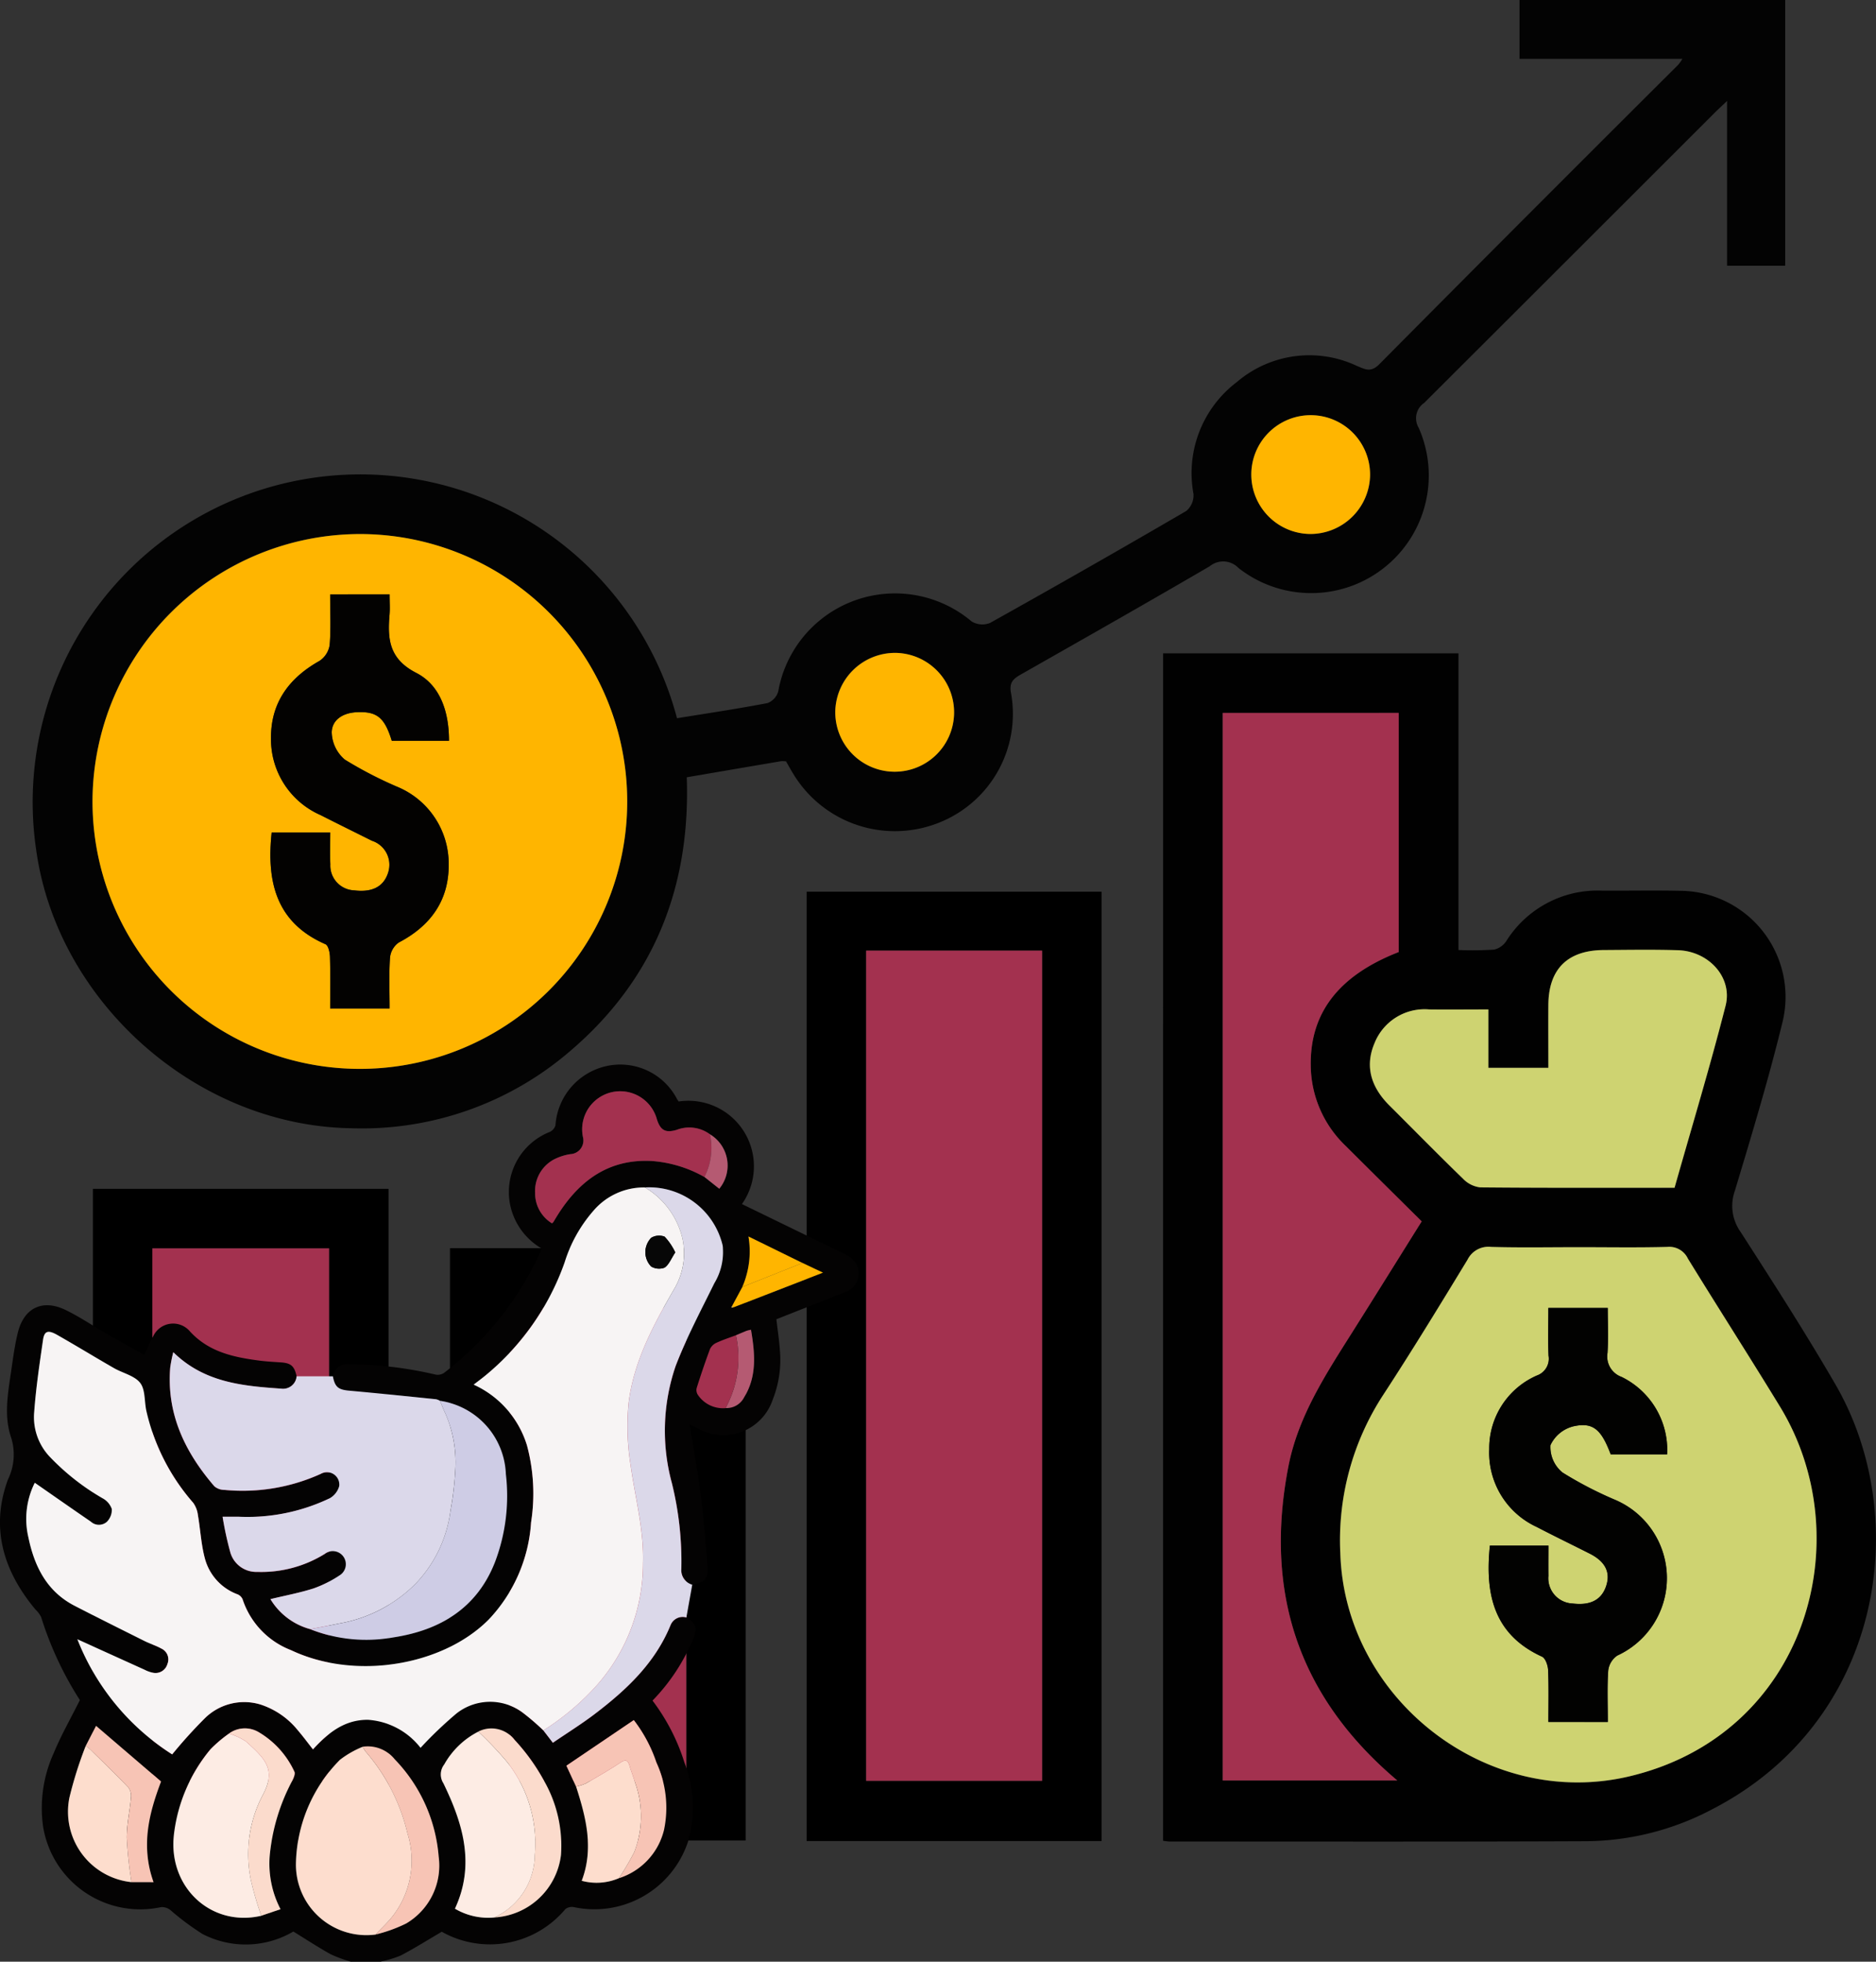 <svg xmlns="http://www.w3.org/2000/svg" width="164.611" height="172.089" viewBox="0 0 164.611 172.089"><rect x="0" y="0" width="164.611" height="172.089" fill="#333333" stroke="none"/><g transform="translate(7591.814 6680.465)"><g transform="translate(-7594.895 -6687.322)"><g transform="translate(5.978 6.857)"><path d="M233.8,138.536H259.72v26.027a29.834,29.834,0,0,0,3.143-.037,1.781,1.781,0,0,0,1.069-.773,9.447,9.447,0,0,1,8.389-4.4c2.281.013,4.562-.035,6.842.014a9.31,9.31,0,0,1,9,11.475c-1.215,4.992-2.709,9.919-4.19,14.841a3.926,3.926,0,0,0,.5,3.607c2.843,4.42,5.693,8.843,8.327,13.388,6.834,11.791,4.117,29.607-10.866,37.289a24.013,24.013,0,0,1-10.933,2.776c-12.217.054-24.435.026-36.652.027a5.315,5.315,0,0,1-.551-.065Zm36.431,52.1c-2.551,0-5.1.05-7.652-.025a2.047,2.047,0,0,0-2.072,1.126c-2.424,3.981-4.855,7.961-7.4,11.864a23.328,23.328,0,0,0-3.76,13.878c.386,12.775,12.839,22.5,25.287,19.595,15.562-3.628,20.418-20.782,13.286-32.462-2.655-4.348-5.407-8.637-8.076-12.977a1.8,1.8,0,0,0-1.8-1.024c-2.6.071-5.21.025-7.815.025m-31.2-46.872v93.655h15.319c-8.751-7.385-11.68-16.6-9.559-27.54.857-4.418,3.284-8.1,5.629-11.815,2.015-3.194,4.009-6.4,6.069-9.693-2.287-2.269-4.485-4.439-6.671-6.621a9.867,9.867,0,0,1-3.062-6.967c-.1-4.686,2.45-7.988,7.717-10.04v-20.98Zm39.65,41.657c1.513-5.341,3.114-10.621,4.476-15.962.635-2.49-1.476-4.79-4.18-4.872-2.169-.066-4.342-.028-6.514-.015-3.165.018-4.831,1.664-4.856,4.794-.015,1.831,0,3.661,0,5.539h-5.263v-5.122c-1.839,0-3.515.016-5.19,0a4.725,4.725,0,0,0-4.8,2.955c-.89,2.089-.258,3.914,1.308,5.473,2.154,2.145,4.281,4.317,6.464,6.431a2.5,2.5,0,0,0,1.495.75c5.642.053,11.285.033,17.064.033" transform="translate(-134.642 -81.222)" fill="#010101"/><path d="M150.7,12.019H136.412V6.857h23.313V30.164h-5.1V15.713c-.524.5-.815.763-1.095,1.042Q140.8,29.48,128.058,42.193a1.632,1.632,0,0,0-.493,2.193,10.321,10.321,0,0,1-15.809,12.3,1.861,1.861,0,0,0-2.524-.156c-5.473,3.194-10.985,6.32-16.495,9.45-.7.4-1.142.687-.937,1.713a10.264,10.264,0,0,1-6.4,11.363A10.421,10.421,0,0,1,72.828,74.97c-.287-.445-.538-.914-.776-1.321a2.6,2.6,0,0,0-.428-.017c-2.719.461-5.436.926-8.283,1.413.338,9.628-2.885,17.772-10.273,24.052a27.984,27.984,0,0,1-19.2,6.735C20.228,105.6,8.088,94.684,6.255,81.409a28.747,28.747,0,0,1,56.23-11.545c2.637-.427,5.3-.823,7.939-1.328a1.54,1.54,0,0,0,.947-1.039,10.408,10.408,0,0,1,16.957-6.131,1.806,1.806,0,0,0,1.626.139q8.654-4.832,17.217-9.822a1.8,1.8,0,0,0,.634-1.493,10.015,10.015,0,0,1,3.8-9.814,9.784,9.784,0,0,1,10.54-1.418c.719.3,1.224.6,1.968-.153q13.08-13.18,26.24-26.279a4.424,4.424,0,0,0,.35-.506M34.759,53.707A23.459,23.459,0,1,0,58.12,77.185,23.5,23.5,0,0,0,34.759,53.707m83.324-.005a5.211,5.211,0,1,0-5.208-5.3,5.263,5.263,0,0,0,5.208,5.3M81.723,64.133A5.213,5.213,0,1,0,86.8,69.4a5.244,5.244,0,0,0-5.074-5.267" transform="translate(-5.978 -6.857)" fill="#030303"/><path d="M187.822,269.862H161.939V186.578h25.883Zm-20.661-5.286H182.6V191.748H167.161Z" transform="translate(-94.057 -108.354)"/><path d="M18.047,246.467H43.989v57.161H18.047Zm5.22,51.936h15.5V251.691h-15.5Z" transform="translate(-12.794 -142.176)"/><path d="M115.981,310.389H90.039V258.425h25.942Zm-5.212-46.732h-15.5v41.5h15.5Z" transform="translate(-53.451 -148.93)"/><path d="M290.387,258.194c2.605,0,5.212.045,7.815-.025a1.8,1.8,0,0,1,1.8,1.024c2.669,4.34,5.42,8.629,8.076,12.977,7.132,11.68,2.276,28.834-13.286,32.462-12.448,2.9-24.9-6.82-25.287-19.595a23.328,23.328,0,0,1,3.76-13.878c2.548-3.9,4.978-7.882,7.4-11.864a2.047,2.047,0,0,1,2.072-1.126c2.549.075,5.1.025,7.652.025m2.589,41.654c0-1.6-.065-3.067.037-4.519a1.852,1.852,0,0,1,.8-1.313,7.47,7.47,0,0,0-.2-13.662A33.359,33.359,0,0,1,289,277.962a2.871,2.871,0,0,1-1.059-2.4,3.017,3.017,0,0,1,2.042-1.66c1.715-.376,2.43.31,3.242,2.464h4.954a7.14,7.14,0,0,0-4-6.793,1.9,1.9,0,0,1-1.233-2.106c.086-1.328.021-2.665.021-3.943H287.76c0,1.476-.04,2.833.015,4.186a1.557,1.557,0,0,1-1.015,1.738,6.967,6.967,0,0,0-4.188,6.467,7.173,7.173,0,0,0,4.174,6.825c1.537.8,3.1,1.555,4.648,2.339,1.195.605,1.907,1.511,1.42,2.889-.48,1.361-1.642,1.641-2.926,1.483a2.217,2.217,0,0,1-2.122-2.42c-.013-.9,0-1.8,0-2.66h-5.137c-.44,4.252.332,7.805,4.574,9.744.3.138.518.765.535,1.175.063,1.5.025,3,.025,4.554Z" transform="translate(-154.794 -148.784)" fill="#ced371"/><path d="M245.825,150.54h15.441v20.98c-5.267,2.051-7.819,5.354-7.717,10.04a9.867,9.867,0,0,0,3.062,6.967c2.186,2.182,4.384,4.352,6.671,6.621-2.06,3.293-4.054,6.5-6.069,9.693-2.344,3.717-4.772,7.4-5.629,11.815-2.122,10.941.807,20.154,9.559,27.539H245.825Z" transform="translate(-141.431 -88.002)" fill="#a3314f"/><path d="M302.228,219.166c-5.78,0-11.422.02-17.064-.033a2.5,2.5,0,0,1-1.495-.75c-2.183-2.114-4.311-4.286-6.464-6.431-1.566-1.56-2.2-3.384-1.308-5.473a4.725,4.725,0,0,1,4.8-2.955c1.676.02,3.352,0,5.19,0v5.122h5.263c0-1.878-.012-3.708,0-5.539.025-3.13,1.691-4.776,4.856-4.794,2.171-.013,4.345-.05,6.514.015,2.7.082,4.815,2.383,4.18,4.872-1.362,5.341-2.963,10.621-4.476,15.962" transform="translate(-158.184 -114.971)" fill="#ced371"/><path d="M41.533,114.495a23.459,23.459,0,1,1-23.562,23.272,23.51,23.51,0,0,1,23.562-23.272m2.507,5.29H38.824c0,1.531.077,2.992-.042,4.436a2.046,2.046,0,0,1-.892,1.4c-2.682,1.5-4.283,3.679-4.255,6.8a7.255,7.255,0,0,0,4.347,6.725c1.5.76,3,1.5,4.506,2.251a2.216,2.216,0,0,1,1.439,2.753c-.439,1.449-1.645,1.772-3,1.6a2.178,2.178,0,0,1-2.087-2.28c-.039-.952-.007-1.906-.007-2.8H33.69c-.454,4.326.378,7.909,4.721,9.806.251.11.383.722.394,1.105.044,1.5.018,3.005.018,4.528H44.04c0-1.543-.063-3,.036-4.453a1.849,1.849,0,0,1,.766-1.329c2.8-1.464,4.412-3.693,4.382-6.871a7.3,7.3,0,0,0-4.508-6.789,35.1,35.1,0,0,1-4.605-2.387,3.237,3.237,0,0,1-1.149-2.4c.029-1.109,1-1.7,2.184-1.757,1.777-.087,2.456.455,3.085,2.51h5.022c0-2.537-.763-4.877-2.869-5.958-2.388-1.227-2.531-2.958-2.349-5.1.046-.538.007-1.084.007-1.793" transform="translate(-12.75 -67.645)" fill="#ffb500"/><path d="M256.785,100.959A5.211,5.211,0,1,1,262,95.83a5.253,5.253,0,0,1-5.214,5.129" transform="translate(-144.679 -54.115)" fill="#ffb500"/><path d="M173.064,138.447a5.213,5.213,0,1,1-5.345,4.992,5.258,5.258,0,0,1,5.345-4.992" transform="translate(-97.319 -81.171)" fill="#ffb500"/><rect width="15.439" height="72.828" transform="translate(73.105 83.394)" fill="#a3314f"/><rect width="15.503" height="46.713" transform="translate(10.473 109.515)" fill="#a3314f"/><rect width="15.502" height="41.499" transform="translate(41.816 114.728)" fill="#a3314f"/><path d="M309.883,306.8h-5.216c0-1.551.038-3.055-.025-4.554-.017-.41-.233-1.036-.535-1.175-4.242-1.938-5.014-5.492-4.574-9.744h5.137c0,.858-.011,1.759,0,2.66a2.217,2.217,0,0,0,2.122,2.42c1.284.158,2.446-.123,2.926-1.483.487-1.378-.225-2.284-1.42-2.889-1.547-.783-3.111-1.536-4.648-2.339a7.173,7.173,0,0,1-4.175-6.825,6.967,6.967,0,0,1,4.188-6.467,1.557,1.557,0,0,0,1.015-1.738c-.055-1.353-.015-2.71-.015-4.186h5.216c0,1.277.065,2.615-.021,3.943a1.9,1.9,0,0,0,1.233,2.106,7.14,7.14,0,0,1,4,6.793h-4.954c-.812-2.154-1.527-2.84-3.242-2.464a3.017,3.017,0,0,0-2.042,1.66,2.871,2.871,0,0,0,1.059,2.4,33.364,33.364,0,0,0,4.606,2.393,7.47,7.47,0,0,1,.2,13.662,1.852,1.852,0,0,0-.8,1.313c-.1,1.452-.037,2.915-.037,4.519" transform="translate(-171.701 -155.739)" fill="#020201"/><path d="M64.293,126.65c0,.709.039,1.254-.007,1.793-.182,2.146-.039,3.878,2.349,5.1,2.106,1.082,2.873,3.421,2.869,5.958H64.483c-.629-2.055-1.308-2.6-3.085-2.51-1.183.058-2.154.648-2.184,1.757a3.237,3.237,0,0,0,1.149,2.4,35.1,35.1,0,0,0,4.605,2.387,7.3,7.3,0,0,1,4.508,6.789c.03,3.178-1.582,5.407-4.382,6.871a1.849,1.849,0,0,0-.766,1.329c-.1,1.45-.036,2.911-.036,4.453H59.077c0-1.523.027-3.026-.018-4.528-.011-.383-.144-1-.394-1.105-4.343-1.9-5.176-5.48-4.721-9.806h5.139c0,.892-.031,1.847.007,2.8a2.178,2.178,0,0,0,2.087,2.28c1.359.169,2.565-.154,3-1.6a2.216,2.216,0,0,0-1.439-2.753c-1.5-.75-3.009-1.49-4.506-2.251a7.255,7.255,0,0,1-4.347-6.725c-.029-3.119,1.573-5.294,4.255-6.8a2.046,2.046,0,0,0,.892-1.4c.119-1.444.042-2.9.042-4.436Z" transform="translate(-33.004 -74.51)" fill="#030201"/></g></g><g transform="translate(-7599.927 -6587.837)"><g transform="translate(8.113 0.763)"><path d="M68.343,49.267c.855.533.984.913.609,1.842a17.2,17.2,0,0,1-3.584,5.448,17.82,17.82,0,0,1,2.8,5.428,10.948,10.948,0,0,1,.3,6.994,8.653,8.653,0,0,1-9.979,5.7.948.948,0,0,0-.769.17,8.621,8.621,0,0,1-10.844,1.986c-1.251.733-2.4,1.46-3.606,2.088a9.539,9.539,0,0,1-1.777.534H38.88a11.874,11.874,0,0,1-1.751-.647c-1.086-.6-2.125-1.286-3.276-1.994a8.246,8.246,0,0,1-7.978.213,22.868,22.868,0,0,1-2.806-2.092,1.213,1.213,0,0,0-.813-.264A8.637,8.637,0,0,1,11.893,67.6a11.65,11.65,0,0,1,.94-6.451c.64-1.547,1.478-3.012,2.289-4.636a29.974,29.974,0,0,1-3.4-7.284,2.329,2.329,0,0,0-.5-.663c-2.814-3.378-3.973-7.161-2.412-11.4a4.98,4.98,0,0,0,.281-3.68c-.672-1.95-.261-4.006.027-6.01.153-1.062.3-2.13.553-3.171.532-2.195,2.164-3,4.2-2.013,1.282.622,2.47,1.439,3.709,2.151,1.062.61,2.138,1.2,3.211,1.794a13.94,13.94,0,0,1,.788-1.687,1.927,1.927,0,0,1,3.2-.379c1.657,1.806,3.818,2.261,6.072,2.558.634.083,1.274.117,1.912.16.882.06,1.179.317,1.381,1.229A1.191,1.191,0,0,1,32.794,29.2c-3.392-.234-6.763-.536-9.476-3.2a12.267,12.267,0,0,0-.27,1.357c-.327,4.068,1.3,7.422,3.874,10.408a1.347,1.347,0,0,0,.885.316,16.6,16.6,0,0,0,8.453-1.407,1.087,1.087,0,0,1,1.617,1.068,1.779,1.779,0,0,1-.834,1.074,16.727,16.727,0,0,1-8.038,1.617c-.4,0-.795,0-1.361,0a29.639,29.639,0,0,0,.67,3.1,2.362,2.362,0,0,0,2.375,1.741,10.56,10.56,0,0,0,5.919-1.577,1.146,1.146,0,1,1,1.282,1.894,10.342,10.342,0,0,1-2.248,1.128c-1.223.392-2.5.628-3.8.944a5.862,5.862,0,0,0,3.49,2.633,13.323,13.323,0,0,0,7.291.722c4.134-.63,7.364-2.581,8.937-6.637a16.358,16.358,0,0,0,.941-7.693,6.752,6.752,0,0,0-5.781-6.424,1.4,1.4,0,0,0-.348-.136c-2.539-.258-5.078-.526-7.62-.753-.938-.084-1.246-.3-1.429-1.25a1.294,1.294,0,0,1,1.52-1.069,33.807,33.807,0,0,1,7.451.894,1,1,0,0,0,.767-.13A27.971,27.971,0,0,0,55.5,17.261c.051-.111.083-.231.132-.371a5.765,5.765,0,0,1-2.808-4.121,5.668,5.668,0,0,1,3.518-6.094.925.925,0,0,0,.51-.584A5.72,5.72,0,0,1,61.261.909a5.608,5.608,0,0,1,6.269,2.9A2.022,2.022,0,0,0,67.667,4a5.749,5.749,0,0,1,5.548,9q4.027,1.957,8.041,3.909c.413.2.834.39,1.228.623a1.726,1.726,0,0,1,.966,1.7,1.757,1.757,0,0,1-1.242,1.514c-1.9.755-3.8,1.5-5.694,2.249l-.278.111c.11.954.258,1.883.316,2.818a9.423,9.423,0,0,1-.63,4.214A4.567,4.567,0,0,1,69.2,32.6c-.107-.055-.22-.1-.58-.256.331,2.037.687,3.889.921,5.756q.419,3.343.657,6.708c.077,1.082-.261,1.38-1.338,1.58a1.314,1.314,0,0,1-.96-1.384,28.674,28.674,0,0,0-.83-7.524A17.52,17.52,0,0,1,67.4,27.209c.954-2.49,2.22-4.863,3.4-7.263a5.263,5.263,0,0,0,.73-3.294,6.625,6.625,0,0,0-6.822-5.11A5.82,5.82,0,0,0,60.175,13.6a12.534,12.534,0,0,0-2.523,4.515A22.534,22.534,0,0,1,50.7,28.041c-.319.263-.652.507-1.03.8a8.613,8.613,0,0,1,4.681,5.32,16.3,16.3,0,0,1,.361,6.771,13.646,13.646,0,0,1-3.737,8.533c-4.107,4.106-11.793,5.3-17.329,2.666a7.181,7.181,0,0,1-4.247-4.465.823.823,0,0,0-.45-.433,4.619,4.619,0,0,1-2.85-3.115c-.339-1.242-.4-2.559-.62-3.836a2.3,2.3,0,0,0-.414-1.076,18.428,18.428,0,0,1-4.1-8.046c-.189-.832-.079-1.865-.545-2.465-.5-.643-1.53-.858-2.3-1.3-1.661-.955-3.3-1.953-4.962-2.9-.824-.47-1.149-.369-1.267.436-.306,2.1-.617,4.2-.773,6.315a5.054,5.054,0,0,0,1.378,3.94,20.735,20.735,0,0,0,4.63,3.636,1.7,1.7,0,0,1,.8.934,1.492,1.492,0,0,1-.429,1.119,1.055,1.055,0,0,1-1.413-.013c-1.638-1.123-3.265-2.263-4.916-3.409a7.08,7.08,0,0,0-.564,4.772c.526,2.547,1.608,4.75,4.044,6.011,2.039,1.055,4.094,2.078,6.148,3.1.479.239,1,.394,1.468.654a1.049,1.049,0,0,1,.539,1.365,1.084,1.084,0,0,1-1.339.743,2.8,2.8,0,0,1-.643-.238c-1.945-.878-3.888-1.761-5.917-2.681a21.073,21.073,0,0,0,8.319,10.1A42.085,42.085,0,0,1,26.06,58.13,4.913,4.913,0,0,1,30.966,56.9a6.975,6.975,0,0,1,3.3,2.285c.455.529.869,1.094,1.31,1.653,1.329-1.453,2.772-2.609,4.818-2.594a6.378,6.378,0,0,1,4.622,2.457,34.216,34.216,0,0,1,3.175-3.029,4.773,4.773,0,0,1,5.864,0,20.581,20.581,0,0,1,1.736,1.5l.835,1.085c1.272-.868,2.529-1.649,3.7-2.542,2.767-2.108,5.269-4.456,6.626-7.777a1.145,1.145,0,0,1,1.392-.67m4.123-27.2,7.861-3.048-1.8-.848-4.742-2.326a7.78,7.78,0,0,1-.542,4.422l-.9,1.666-.07.155.185-.022m-.69,8.834a1.734,1.734,0,0,0,1.634-.947c1.144-1.867.949-3.866.6-5.924a3.615,3.615,0,0,0-.408.1c-.307.122-.61.253-.914.381-.572.216-1.157.406-1.711.662a1.141,1.141,0,0,0-.564.544c-.421,1.12-.8,2.256-1.164,3.4a.754.754,0,0,0,.093.618A2.655,2.655,0,0,0,71.775,30.9M58.661,64.1c.874,2.714,1.574,5.44.494,8.262a4.971,4.971,0,0,0,3.264-.227,5.914,5.914,0,0,0,3.959-4.232,9.459,9.459,0,0,0-.667-5.914,12.7,12.7,0,0,0-1.984-3.723l-5.913,4,.847,1.834M19.653,72.484h1.932c-1.156-3.217-.361-6.126.661-8.829l-5.705-4.887-.906,1.767A34.8,34.8,0,0,0,14.2,65.089a6.216,6.216,0,0,0,5.453,7.4m50.27-61.863,1.3,1.032a3.2,3.2,0,0,0-.821-4.777,3.048,3.048,0,0,0-2.91-.39c-.982.291-1.425.055-1.739-.912a3.337,3.337,0,0,0-6.49,1.545,1.2,1.2,0,0,1-1.118,1.5,4.743,4.743,0,0,0-1.442.471,3.139,3.139,0,0,0-1.639,2.933,3.085,3.085,0,0,0,1.48,2.662.868.868,0,0,0,.114-.1c.121-.2.236-.394.358-.589,1.927-3.068,4.52-4.993,8.323-4.776a11,11,0,0,1,4.58,1.4M51.487,75.581A6.235,6.235,0,0,0,57.34,70.1,11.424,11.424,0,0,0,55.8,63.5a17.713,17.713,0,0,0-2.536-3.5,2.555,2.555,0,0,0-3.183-.721A7.116,7.116,0,0,0,47.1,62.15a1.423,1.423,0,0,0-.073,1.657c1.693,3.512,2.816,7.1,1.009,11a5.72,5.72,0,0,0,3.455.77M31.04,75.432l1.688-.571a8.676,8.676,0,0,1-.948-4.7,17.436,17.436,0,0,1,1.968-6.55c.126-.25.294-.632.193-.819a7.806,7.806,0,0,0-3.136-3.467,2.374,2.374,0,0,0-2.6.125,11.714,11.714,0,0,0-1.618,1.371,14.27,14.27,0,0,0-3.2,7.351c-.614,4.7,3.215,8.292,7.652,7.26m10.02,1.649a12.637,12.637,0,0,0,2.694-.971A5.888,5.888,0,0,0,46.6,70.246a13.847,13.847,0,0,0-3.86-8.541,3.028,3.028,0,0,0-2.8-1.1,8.37,8.37,0,0,0-2.012,1.149,13.266,13.266,0,0,0-3.855,9.076,6.181,6.181,0,0,0,6.978,6.253" transform="translate(-8.113 -0.763)" fill="#040303"/><path d="M94.959,125.772c.183.948.491,1.166,1.428,1.25,2.542.227,5.081.495,7.62.753a1.4,1.4,0,0,1,.348.136c.158.374.3.755.477,1.121a10.714,10.714,0,0,1,.874,4.841,28.381,28.381,0,0,1-.433,3.7,11.358,11.358,0,0,1-3.05,6.377,12.471,12.471,0,0,1-6.677,3.491c-.857.179-1.719.333-2.579.5a5.862,5.862,0,0,1-3.49-2.633c1.306-.316,2.578-.552,3.8-.944a10.333,10.333,0,0,0,2.248-1.128,1.146,1.146,0,1,0-1.282-1.894,10.561,10.561,0,0,1-5.919,1.577,2.363,2.363,0,0,1-2.375-1.741,29.646,29.646,0,0,1-.67-3.1c.567,0,.964,0,1.362,0a16.727,16.727,0,0,0,8.038-1.617,1.78,1.78,0,0,0,.834-1.074,1.087,1.087,0,0,0-1.617-1.068,16.6,16.6,0,0,1-8.453,1.407,1.347,1.347,0,0,1-.885-.316c-2.574-2.986-4.2-6.34-3.874-10.408a12.312,12.312,0,0,1,.27-1.357c2.713,2.665,6.084,2.967,9.476,3.2a1.191,1.191,0,0,0,1.344-1.082h3.185" transform="translate(-65.748 -98.417)" fill="#dbd8ea"/><path d="M252.836,90.964a1.145,1.145,0,0,0-1.392.67c-1.356,3.321-3.859,5.67-6.626,7.777-1.172.893-2.43,1.674-3.7,2.542l-.835-1.085a22.048,22.048,0,0,0,4.705-3.974A16.1,16.1,0,0,0,249.031,86.2c.092-2.946-.7-5.791-1.1-8.682a21.258,21.258,0,0,1-.169-5.326c.438-3.691,2.2-6.927,4.028-10.093a6.125,6.125,0,0,0,.688-4.427,7.1,7.1,0,0,0-3.282-4.435,6.625,6.625,0,0,1,6.822,5.11,5.263,5.263,0,0,1-.73,3.294c-1.178,2.4-2.443,4.773-3.4,7.263a17.52,17.52,0,0,0-.329,10.274,28.674,28.674,0,0,1,.83,7.524,1.314,1.314,0,0,0,.96,1.384l-.516,2.876" transform="translate(-192.606 -42.46)" fill="#dbd8e9"/><path d="M73.639,53.246a7.1,7.1,0,0,1,3.282,4.435,6.125,6.125,0,0,1-.688,4.427C74.4,65.274,72.643,68.51,72.2,72.2a21.258,21.258,0,0,0,.169,5.326c.4,2.892,1.192,5.736,1.1,8.682A16.1,16.1,0,0,1,69.43,96.9a22.041,22.041,0,0,1-4.705,3.974,20.651,20.651,0,0,0-1.736-1.5,4.774,4.774,0,0,0-5.864,0,34.271,34.271,0,0,0-3.175,3.029,6.378,6.378,0,0,0-4.622-2.457c-2.046-.015-3.489,1.141-4.818,2.595-.441-.559-.854-1.124-1.31-1.653a6.978,6.978,0,0,0-3.3-2.285A4.913,4.913,0,0,0,35,99.833a42.081,42.081,0,0,0-2.843,3.146,21.072,21.072,0,0,1-8.319-10.1c2.029.92,3.972,1.8,5.917,2.681a2.8,2.8,0,0,0,.643.238,1.083,1.083,0,0,0,1.338-.742,1.049,1.049,0,0,0-.539-1.365c-.466-.26-.989-.415-1.468-.654-2.054-1.026-4.11-2.048-6.148-3.1-2.436-1.261-3.518-3.463-4.045-6.011A7.081,7.081,0,0,1,20.1,79.15c1.65,1.146,3.278,2.286,4.916,3.409a1.055,1.055,0,0,0,1.413.013,1.492,1.492,0,0,0,.428-1.119,1.7,1.7,0,0,0-.8-.934,20.735,20.735,0,0,1-4.63-3.636,5.054,5.054,0,0,1-1.378-3.94c.156-2.113.467-4.216.773-6.315.117-.805.443-.905,1.267-.436,1.665.948,3.3,1.947,4.962,2.9.774.445,1.805.661,2.3,1.3.466.6.357,1.633.545,2.465A18.426,18.426,0,0,0,34,80.907a2.3,2.3,0,0,1,.414,1.077c.222,1.277.28,2.594.62,3.836a4.619,4.619,0,0,0,2.85,3.115.824.824,0,0,1,.45.434,7.18,7.18,0,0,0,4.247,4.465c5.536,2.63,13.223,1.44,17.329-2.666a13.646,13.646,0,0,0,3.737-8.533,16.3,16.3,0,0,0-.361-6.771,8.612,8.612,0,0,0-4.681-5.32c.377-.292.711-.537,1.03-.8a22.534,22.534,0,0,0,6.956-9.927A12.535,12.535,0,0,1,69.111,55.3a5.821,5.821,0,0,1,4.529-2.056m2.66,5.7a5.118,5.118,0,0,0-.934-1.388,1.339,1.339,0,0,0-1.176.1,1.808,1.808,0,0,0-.006,2.518,1.354,1.354,0,0,0,1.179.1c.382-.255.577-.791.937-1.336" transform="translate(-17.049 -42.466)" fill="#f7f4f4"/><path d="M141.542,308.649a6.181,6.181,0,0,1-6.978-6.253,13.266,13.266,0,0,1,3.855-9.076,8.373,8.373,0,0,1,2.012-1.149,2.129,2.129,0,0,0,.22.39,16.886,16.886,0,0,1,3.7,7.21,7.952,7.952,0,0,1-1.316,7.284c-.451.567-.99,1.064-1.489,1.594" transform="translate(-108.595 -232.33)" fill="#fdddce"/><path d="M140.665,164.425c.86-.165,1.722-.319,2.579-.5a12.474,12.474,0,0,0,6.677-3.491,11.36,11.36,0,0,0,3.05-6.377,28.408,28.408,0,0,0,.433-3.7,10.711,10.711,0,0,0-.874-4.841c-.176-.366-.319-.747-.478-1.121a6.752,6.752,0,0,1,5.781,6.424,16.358,16.358,0,0,1-.941,7.693c-1.573,4.055-4.8,6.006-8.937,6.637a13.323,13.323,0,0,1-7.291-.722" transform="translate(-113.445 -114.899)" fill="#cecce5"/><path d="M89.9,302.533c-4.437,1.032-8.266-2.559-7.652-7.26a14.27,14.27,0,0,1,3.2-7.351,11.7,11.7,0,0,1,1.618-1.372,5.579,5.579,0,0,1,1.5.7c1.647,1.491,2.691,2.442,1.451,4.717a11.146,11.146,0,0,0-1.031,7.435,28.982,28.982,0,0,0,.915,3.134" transform="translate(-66.972 -227.863)" fill="#fdece4"/><path d="M201.169,302a5.723,5.723,0,0,1-3.456-.77c1.807-3.9.685-7.492-1.009-11a1.424,1.424,0,0,1,.073-1.657,7.119,7.119,0,0,1,2.987-2.877,31.221,31.221,0,0,1,2.559,2.7,11.548,11.548,0,0,1,2.4,8.14,6.1,6.1,0,0,1-3.55,5.465" transform="translate(-157.795 -227.179)" fill="#fdece4"/><path d="M251.618,19.538a11,11,0,0,0-4.58-1.4c-3.8-.216-6.4,1.708-8.323,4.776-.122.194-.238.393-.358.589a.888.888,0,0,1-.114.1,3.085,3.085,0,0,1-1.48-2.662,3.14,3.14,0,0,1,1.639-2.933,4.748,4.748,0,0,1,1.442-.472,1.2,1.2,0,0,0,1.118-1.5,3.337,3.337,0,0,1,6.49-1.545c.314.967.757,1.2,1.739.912a3.048,3.048,0,0,1,2.91.39,5.57,5.57,0,0,1-.483,3.746" transform="translate(-189.808 -9.678)" fill="#a3314f"/><path d="M42.791,303.789a6.216,6.216,0,0,1-5.453-7.4,34.772,34.772,0,0,1,1.435-4.553,4.7,4.7,0,0,1,.417.33c1.124,1.106,2.259,2.2,3.348,3.342a1.246,1.246,0,0,1,.205.875c-.1,1.186-.378,2.369-.368,3.55a36.317,36.317,0,0,0,.416,3.85" transform="translate(-31.251 -232.068)" fill="#fdddcd"/><path d="M258.025,308.414a4.971,4.971,0,0,1-3.264.227c1.08-2.822.379-5.548-.494-8.262a4.33,4.33,0,0,0,.862-.281c1.017-.583,2.036-1.168,3.013-1.814.468-.309.668-.248.818.267.142.49.339.964.479,1.455a8.664,8.664,0,0,1-.065,6.116,23.223,23.223,0,0,1-1.348,2.292" transform="translate(-203.719 -237.039)" fill="#fdddcd"/><path d="M254.748,294.67a23.217,23.217,0,0,0,1.348-2.292,8.664,8.664,0,0,0,.065-6.116c-.14-.491-.337-.965-.479-1.455-.15-.515-.35-.576-.818-.267-.977.646-2,1.232-3.013,1.814a4.327,4.327,0,0,1-.862.281l-.847-1.834,5.913-4a12.7,12.7,0,0,1,1.984,3.723,9.46,9.46,0,0,1,.667,5.914,5.915,5.915,0,0,1-3.959,4.233" transform="translate(-200.442 -223.294)" fill="#f7c4b5"/><path d="M164.258,308.466c.5-.529,1.038-1.026,1.489-1.594a7.952,7.952,0,0,0,1.316-7.284,16.886,16.886,0,0,0-3.7-7.21,2.13,2.13,0,0,1-.22-.39,3.028,3.028,0,0,1,2.8,1.1,13.847,13.847,0,0,1,3.86,8.541,5.888,5.888,0,0,1-2.851,5.864,12.637,12.637,0,0,1-2.694.971" transform="translate(-131.311 -232.147)" fill="#f7c4b5"/><path d="M213.895,300.888a6.1,6.1,0,0,0,3.55-5.465,11.549,11.549,0,0,0-2.4-8.14,31.234,31.234,0,0,0-2.56-2.7,2.555,2.555,0,0,1,3.183.721,17.72,17.72,0,0,1,2.536,3.5,11.424,11.424,0,0,1,1.539,6.607,6.234,6.234,0,0,1-5.853,5.476" transform="translate(-170.521 -226.07)" fill="#fbdbcc"/><path d="M108.791,300.782a28.98,28.98,0,0,1-.915-3.134,11.146,11.146,0,0,1,1.031-7.435c1.24-2.274.2-3.225-1.451-4.717a5.58,5.58,0,0,0-1.5-.7,2.374,2.374,0,0,1,2.6-.125,7.806,7.806,0,0,1,3.136,3.467c.1.187-.067.569-.193.819a17.44,17.44,0,0,0-1.968,6.55,8.679,8.679,0,0,0,.948,4.7l-1.688.571" transform="translate(-85.864 -226.112)" fill="#fbdbcc"/><path d="M48.763,296.951a36.313,36.313,0,0,1-.416-3.85c-.01-1.182.264-2.364.368-3.55a1.246,1.246,0,0,0-.205-.875c-1.089-1.14-2.224-2.236-3.348-3.342a4.7,4.7,0,0,0-.417-.33l.906-1.767,5.706,4.887c-1.022,2.7-1.817,5.612-.661,8.829Z" transform="translate(-37.223 -225.23)" fill="#f7c4b5"/><path d="M308.249,122.787a2.654,2.654,0,0,1-2.432-1.171.753.753,0,0,1-.093-.618c.362-1.141.743-2.277,1.164-3.4a1.142,1.142,0,0,1,.564-.544c.554-.256,1.139-.446,1.711-.662a9.179,9.179,0,0,1-.913,6.393" transform="translate(-244.587 -92.649)" fill="#a3314f"/><path d="M325.292,78.627a7.779,7.779,0,0,0,.542-4.422l4.742,2.326-5.285,2.1" transform="translate(-260.159 -59.124)" fill="#ffb500"/><path d="M321.826,87.63l5.284-2.1,1.8.848-7.861,3.048-.115-.133.9-1.667" transform="translate(-256.693 -68.126)" fill="#ffb500"/><path d="M318.129,120.938a9.179,9.179,0,0,0,.913-6.393c.3-.128.607-.259.914-.381a3.633,3.633,0,0,1,.409-.1c.347,2.057.542,4.056-.6,5.923a1.734,1.734,0,0,1-1.634.947" transform="translate(-254.467 -90.801)" fill="#b55a72"/><path d="M309.11,34.279a5.569,5.569,0,0,0,.483-3.746,3.2,3.2,0,0,1,.821,4.777l-1.3-1.032" transform="translate(-247.3 -24.42)" fill="#b55a72"/><path d="M320.775,103.989l-.185.022.07-.155.115.133" transform="translate(-256.422 -82.686)" fill="#f8cb62"/><path d="M286.495,75.266c-.36.545-.555,1.082-.937,1.336a1.355,1.355,0,0,1-1.179-.1,1.808,1.808,0,0,1,.006-2.518,1.339,1.339,0,0,1,1.176-.1,5.117,5.117,0,0,1,.934,1.388" transform="translate(-227.244 -58.786)" fill="#070707"/></g></g></g></svg>